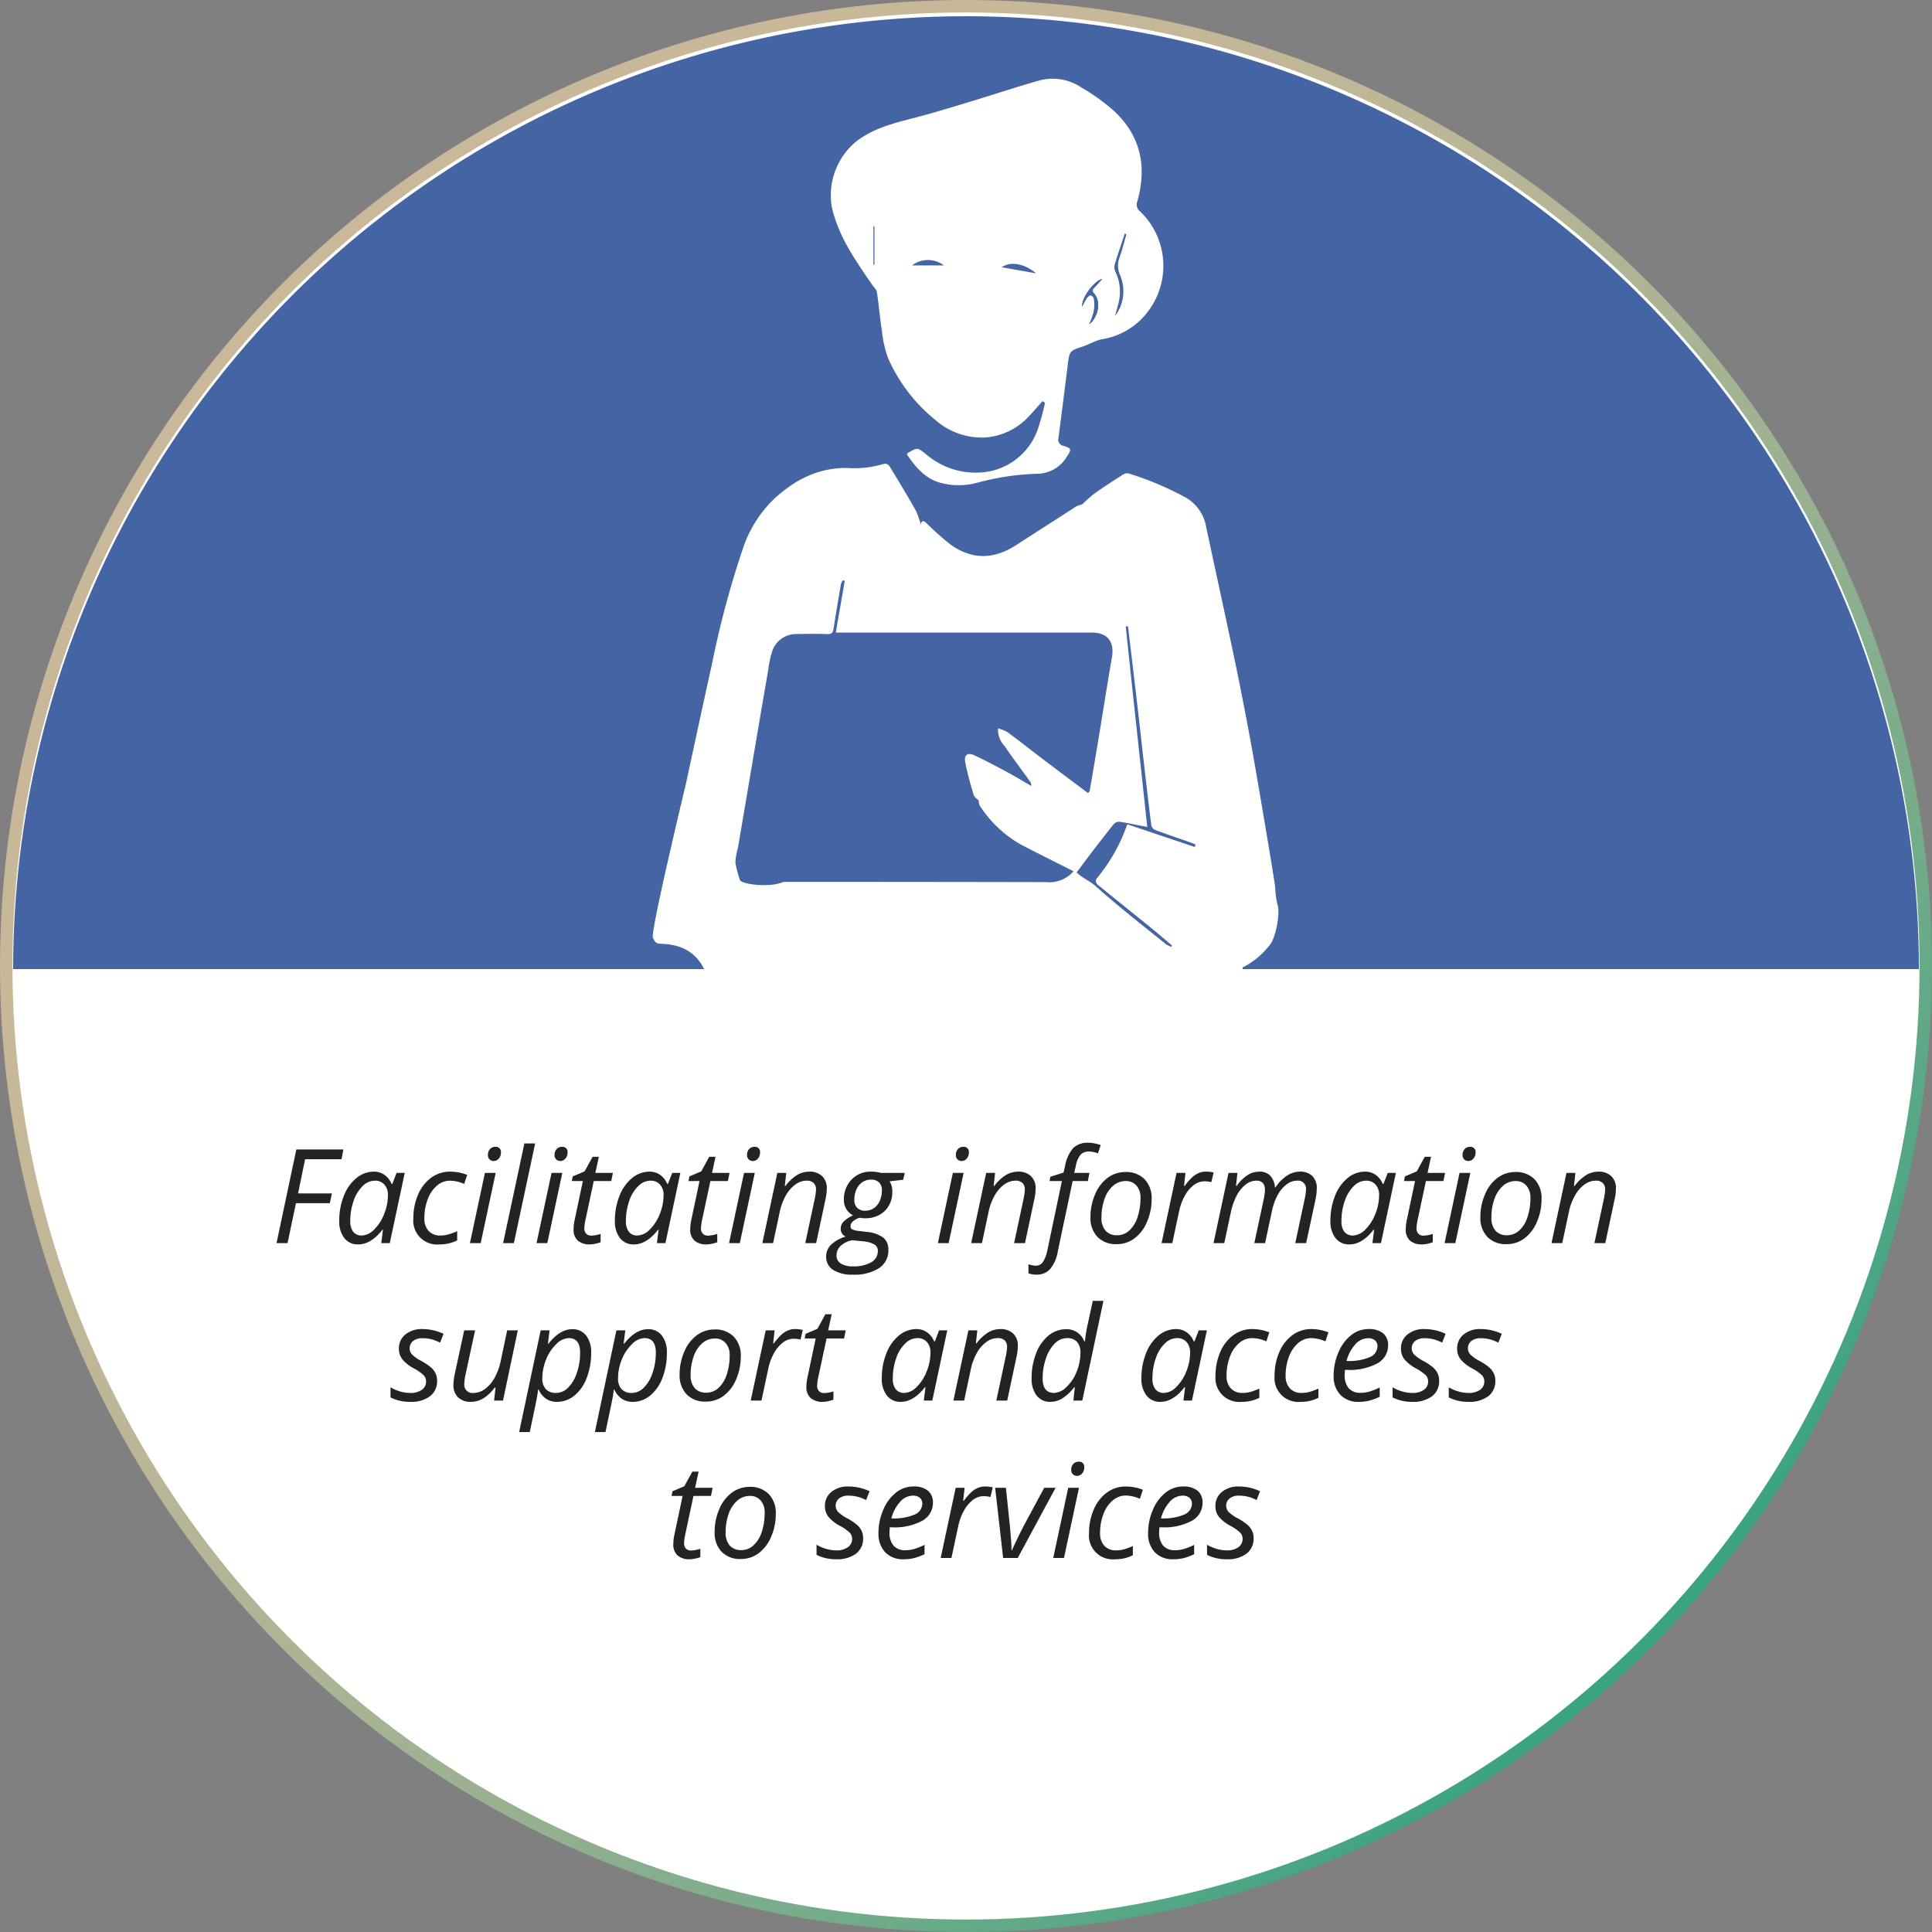 <svg xmlns="http://www.w3.org/2000/svg" xmlns:xlink="http://www.w3.org/1999/xlink" viewBox="0 0 310 310"><rect x="0" y="0" width="310" height="310" fill="#808080" stroke="none"/><defs><linearGradient id="New_Gradient_Swatch_7" x1="45.396" y1="264.602" x2="264.599" y2="45.398" gradientTransform="matrix(-1, 0, 0, 1, 309.998, 0)" gradientUnits="userSpaceOnUse"><stop offset="0" stop-color="#38a380"/><stop offset="0.068" stop-color="#4fa684"/><stop offset="0.2" stop-color="#74ac8a"/><stop offset="0.337" stop-color="#93b090"/><stop offset="0.48" stop-color="#abb494"/><stop offset="0.632" stop-color="#bcb697"/><stop offset="0.796" stop-color="#c6b898"/><stop offset="1" stop-color="#c9b899"/></linearGradient></defs><g id="Layer_2" data-name="Layer 2"><g id="Layer_1-2" data-name="Layer 1"><circle cx="155" cy="155" r="154" fill="#fff" stroke-miterlimit="10" stroke-width="2" stroke="url(#New_Gradient_Swatch_7)"/><path d="M46.139,199.467H44.372l3.176-15.027H55.102l-.308,1.572H48.956l-1.13,5.479h5.427l-.329,1.572h-5.438Z" fill="#232323"/><path d="M59.996,187.996a2.913,2.913,0,0,1,1.686.508A3.317,3.317,0,0,1,62.833,189.969h.112l.689-1.768H64.939l-2.395,11.266H61.177l.268-2.148h-.083q-1.84,2.353-3.875,2.354a2.71,2.71,0,0,1-2.24-1.018,4.35,4.35,0,0,1-.812-2.785,10.604,10.604,0,0,1,.73-3.969,6.857,6.857,0,0,1,2.015-2.867A4.384,4.384,0,0,1,59.996,187.996Zm-1.953,10.248a2.898,2.898,0,0,0,1.983-.951,7.056,7.056,0,0,0,1.604-2.479,8.101,8.101,0,0,0,.617-3.057,2.393,2.393,0,0,0-.576-1.686,1.955,1.955,0,0,0-1.511-.627,2.835,2.835,0,0,0-1.989.883,5.966,5.966,0,0,0-1.443,2.395,9.656,9.656,0,0,0-.524,3.188,2.696,2.696,0,0,0,.482,1.752A1.67,1.67,0,0,0,58.042,198.244Z" fill="#232323"/><path d="M70.52,199.672a3.825,3.825,0,0,1-4.194-4.203,9.355,9.355,0,0,1,.761-3.793,6.45,6.45,0,0,1,2.103-2.709,5.01,5.01,0,0,1,3.017-.971,7.534,7.534,0,0,1,2.755.523L74.477,189.969a5.809,5.809,0,0,0-2.251-.523,3.221,3.221,0,0,0-2.102.785,5.183,5.183,0,0,0-1.491,2.189,8.429,8.429,0,0,0-.539,3.049,2.874,2.874,0,0,0,.684,2.045,2.458,2.458,0,0,0,1.886.73,4.68,4.68,0,0,0,1.398-.207,12.693,12.693,0,0,0,1.295-.482v1.469A6.175,6.175,0,0,1,70.52,199.672Z" fill="#232323"/><path d="M77.129,199.467H75.403l2.405-11.266h1.727Zm1.162-14.145a1.35,1.35,0,0,1,.328-.939,1.094,1.094,0,0,1,.854-.365.809.809,0,0,1,.904.926,1.391,1.391,0,0,1-.344.955,1.034,1.034,0,0,1-.797.391.951.951,0,0,1-.679-.252A.936.936,0,0,1,78.291,185.323Z" fill="#232323"/><path d="M82.454,199.467H80.727l3.412-15.994h1.728Z" fill="#232323"/><path d="M87.819,199.467H86.092l2.405-11.266H90.224Zm1.162-14.145a1.35,1.35,0,0,1,.328-.939,1.094,1.094,0,0,1,.854-.365.809.809,0,0,1,.904.926,1.391,1.391,0,0,1-.344.955,1.034,1.034,0,0,1-.797.391.951.951,0,0,1-.679-.252A.936.936,0,0,1,88.981,185.323Z" fill="#232323"/><path d="M94.89,198.264a5.586,5.586,0,0,0,1.48-.268v1.326a4.751,4.751,0,0,1-.863.246,4.454,4.454,0,0,1-.822.104,2.857,2.857,0,0,1-1.969-.611,2.325,2.325,0,0,1-.684-1.824,7.479,7.479,0,0,1,.186-1.543l1.306-6.188H91.755l.145-.75,1.901-.801,1.284-2.344h1.008l-.565,2.59h2.816l-.268,1.305H95.271l-1.326,6.209a7.327,7.327,0,0,0-.185,1.357,1.217,1.217,0,0,0,.298.883A1.105,1.105,0,0,0,94.89,198.264Z" fill="#232323"/><path d="M104.224,187.996a2.913,2.913,0,0,1,1.686.508A3.317,3.317,0,0,1,107.061,189.969h.112l.689-1.768h1.305l-2.395,11.266h-1.367l.268-2.148h-.083q-1.84,2.353-3.875,2.354a2.71,2.71,0,0,1-2.24-1.018,4.35,4.35,0,0,1-.812-2.785,10.604,10.604,0,0,1,.73-3.969,6.857,6.857,0,0,1,2.015-2.867A4.384,4.384,0,0,1,104.224,187.996Zm-1.953,10.248a2.898,2.898,0,0,0,1.983-.951,7.055,7.055,0,0,0,1.604-2.479,8.101,8.101,0,0,0,.617-3.057,2.393,2.393,0,0,0-.576-1.686,1.955,1.955,0,0,0-1.511-.627,2.834,2.834,0,0,0-1.989.883,5.966,5.966,0,0,0-1.443,2.395,9.656,9.656,0,0,0-.524,3.188,2.696,2.696,0,0,0,.482,1.752A1.67,1.67,0,0,0,102.271,198.244Z" fill="#232323"/><path d="M113.607,198.264a5.586,5.586,0,0,0,1.48-.268v1.326a4.751,4.751,0,0,1-.863.246,4.454,4.454,0,0,1-.822.104,2.857,2.857,0,0,1-1.969-.611,2.325,2.325,0,0,1-.684-1.824,7.478,7.478,0,0,1,.186-1.543l1.306-6.188h-1.769l.145-.75,1.901-.801,1.284-2.344H114.81l-.565,2.59H117.061l-.268,1.305h-2.806l-1.326,6.209a7.328,7.328,0,0,0-.185,1.357,1.217,1.217,0,0,0,.298.883A1.105,1.105,0,0,0,113.607,198.264Z" fill="#232323"/><path d="M118.706,199.467H116.979l2.405-11.266h1.727Zm1.162-14.145a1.35,1.35,0,0,1,.328-.939,1.094,1.094,0,0,1,.854-.365.809.809,0,0,1,.904.926,1.391,1.391,0,0,1-.344.955,1.034,1.034,0,0,1-.797.391.951.951,0,0,1-.679-.252A.936.936,0,0,1,119.868,185.323Z" fill="#232323"/><path d="M129.21,199.467l1.521-7.113a9.383,9.383,0,0,0,.205-1.48,1.457,1.457,0,0,0-.365-1.037,1.525,1.525,0,0,0-1.166-.391,3.051,3.051,0,0,0-1.783.615,5.514,5.514,0,0,0-1.532,1.758,9.298,9.298,0,0,0-1.002,2.766l-1.038,4.883h-1.727l2.405-11.266h1.429l-.227,2.086h.104a6.885,6.885,0,0,1,1.906-1.773,3.832,3.832,0,0,1,1.906-.518,2.887,2.887,0,0,1,2.062.713,2.625,2.625,0,0,1,.755,2,8.394,8.394,0,0,1-.236,1.85l-1.47,6.908Z" fill="#232323"/><path d="M145.173,188.201l-.257,1.1-2.169.246a2.899,2.899,0,0,1,.421,1.625,4.168,4.168,0,0,1-1.197,3.129,4.384,4.384,0,0,1-3.201,1.168,3.463,3.463,0,0,1-.864-.082q-1.428.545-1.429,1.346a.546.546,0,0,0,.34.561,4.123,4.123,0,0,0,.986.221l1.203.145a5.341,5.341,0,0,1,2.697.904,2.411,2.411,0,0,1,.838,1.994,3.354,3.354,0,0,1-1.5,2.928,7.352,7.352,0,0,1-4.225,1.039,5.572,5.572,0,0,1-3.125-.756A2.42,2.42,0,0,1,132.561,201.635a2.651,2.651,0,0,1,.74-1.871,5.758,5.758,0,0,1,2.395-1.346,1.339,1.339,0,0,1-.801-1.244,1.632,1.632,0,0,1,.523-1.217,5.393,5.393,0,0,1,1.46-.951,2.674,2.674,0,0,1-1.059-.973,2.706,2.706,0,0,1-.411-1.494,4.515,4.515,0,0,1,1.229-3.27,4.169,4.169,0,0,1,3.14-1.273,6.21,6.21,0,0,1,1.583.205ZM134.226,201.471a1.448,1.448,0,0,0,.669,1.254,3.488,3.488,0,0,0,1.983.463,5.559,5.559,0,0,0,2.924-.652,2.058,2.058,0,0,0,1.054-1.846,1.153,1.153,0,0,0-.555-1.008,4.462,4.462,0,0,0-1.892-.514l-1.634-.164a3.715,3.715,0,0,0-1.892.904A2.114,2.114,0,0,0,134.226,201.471Zm2.857-8.994a1.793,1.793,0,0,0,.463,1.332,1.749,1.749,0,0,0,1.285.457,2.386,2.386,0,0,0,1.418-.432,2.752,2.752,0,0,0,.931-1.188,4.12,4.12,0,0,0,.323-1.639,1.716,1.716,0,0,0-.452-1.285,1.776,1.776,0,0,0-1.295-.441,2.407,2.407,0,0,0-1.403.416,2.735,2.735,0,0,0-.936,1.16A3.919,3.919,0,0,0,137.083,192.477Z" fill="#232323"/><path d="M152.213,199.467H150.487l2.405-11.266h1.727Zm1.162-14.145a1.35,1.35,0,0,1,.328-.939,1.094,1.094,0,0,1,.854-.365.809.809,0,0,1,.904.926,1.391,1.391,0,0,1-.344.955,1.034,1.034,0,0,1-.797.391.951.951,0,0,1-.679-.252A.936.936,0,0,1,153.375,185.323Z" fill="#232323"/><path d="M162.718,199.467l1.521-7.113a9.383,9.383,0,0,0,.205-1.48,1.457,1.457,0,0,0-.365-1.037,1.525,1.525,0,0,0-1.166-.391,3.051,3.051,0,0,0-1.783.615,5.513,5.513,0,0,0-1.532,1.758,9.298,9.298,0,0,0-1.002,2.766l-1.038,4.883h-1.727l2.405-11.266h1.429l-.227,2.086h.104a6.885,6.885,0,0,1,1.906-1.773,3.832,3.832,0,0,1,1.906-.518,2.887,2.887,0,0,1,2.062.713,2.625,2.625,0,0,1,.755,2,8.394,8.394,0,0,1-.236,1.85l-1.47,6.908Z" fill="#232323"/><path d="M166.305,204.524a3.619,3.619,0,0,1-1.284-.217v-1.449a3.573,3.573,0,0,0,1.151.227,1.359,1.359,0,0,0,1.202-.637,5.454,5.454,0,0,0,.679-1.82l2.333-11.121h-1.983l.133-.688,2.118-.68.236-1.027a6.087,6.087,0,0,1,1.311-2.904,3.344,3.344,0,0,1,2.481-.848,5.398,5.398,0,0,1,1.008.119,4.649,4.649,0,0,1,.925.262l-.441,1.326a3.995,3.995,0,0,0-1.408-.299,1.816,1.816,0,0,0-1.373.498,3.97,3.97,0,0,0-.775,1.826l-.257,1.109h2.446l-.257,1.305h-2.437L169.728,200.793a5.871,5.871,0,0,1-1.233,2.836A2.852,2.852,0,0,1,166.305,204.524Z" fill="#232323"/><path d="M180.572,188.057a4.119,4.119,0,0,1,3.083,1.156,4.357,4.357,0,0,1,1.131,3.182,9.117,9.117,0,0,1-.74,3.648,6.307,6.307,0,0,1-2.004,2.652,4.688,4.688,0,0,1-2.857.936,4.092,4.092,0,0,1-3.094-1.162,4.379,4.379,0,0,1-1.121-3.176,9.097,9.097,0,0,1,.751-3.674,6.225,6.225,0,0,1,2.024-2.643A4.719,4.719,0,0,1,180.572,188.057Zm2.426,4.102a2.806,2.806,0,0,0-.643-1.916,2.196,2.196,0,0,0-1.742-.736,3.007,3.007,0,0,0-2.01.762,4.886,4.886,0,0,0-1.377,2.111,8.794,8.794,0,0,0-.488,3.008,3.028,3.028,0,0,0,.652,2.08,2.377,2.377,0,0,0,1.876.734,2.833,2.833,0,0,0,1.922-.75,4.89,4.89,0,0,0,1.331-2.133A9.655,9.655,0,0,0,182.998,192.158Z" fill="#232323"/><path d="M193.502,187.996a4.705,4.705,0,0,1,1.233.143l-.37,1.543a4.48,4.48,0,0,0-1.079-.135,2.862,2.862,0,0,0-1.753.617,5.438,5.438,0,0,0-1.429,1.711,8.76,8.76,0,0,0-.899,2.432l-1.1,5.16h-1.727l2.405-11.266h1.429l-.227,2.086h.104A10.145,10.145,0,0,1,191.313,188.885a3.858,3.858,0,0,1,1.013-.658A2.905,2.905,0,0,1,193.502,187.996Z" fill="#232323"/><path d="M201.263,199.467l1.521-7.113a8.413,8.413,0,0,0,.186-1.387,1.757,1.757,0,0,0-.319-1.121,1.312,1.312,0,0,0-1.089-.4,2.766,2.766,0,0,0-1.681.615,5.39,5.39,0,0,0-1.439,1.764,10.189,10.189,0,0,0-.961,2.76l-1.038,4.883h-1.727l2.405-11.266h1.429l-.227,2.086h.104a6.463,6.463,0,0,1,1.783-1.758,3.521,3.521,0,0,1,1.834-.533,2.335,2.335,0,0,1,1.789.668,3.056,3.056,0,0,1,.74,1.859h.082a6.597,6.597,0,0,1,1.881-1.906,3.773,3.773,0,0,1,2.015-.621,2.764,2.764,0,0,1,2.02.699,2.719,2.719,0,0,1,.715,2.035,9.817,9.817,0,0,1-.227,1.828l-1.48,6.908h-1.747l1.521-7.113a9.371,9.371,0,0,0,.205-1.5,1.294,1.294,0,0,0-1.47-1.408,2.766,2.766,0,0,0-1.645.596,5.188,5.188,0,0,0-1.424,1.691,9.214,9.214,0,0,0-.93,2.594l-1.1,5.141Z" fill="#232323"/><path d="M219.035,187.996a2.913,2.913,0,0,1,1.686.508,3.317,3.317,0,0,1,1.151,1.465h.112l.689-1.768H223.978l-2.395,11.266h-1.367l.268-2.148h-.083q-1.84,2.353-3.875,2.354a2.71,2.71,0,0,1-2.24-1.018,4.35,4.35,0,0,1-.812-2.785,10.604,10.604,0,0,1,.73-3.969,6.857,6.857,0,0,1,2.015-2.867A4.384,4.384,0,0,1,219.035,187.996Zm-1.953,10.248a2.898,2.898,0,0,0,1.983-.951,7.055,7.055,0,0,0,1.604-2.479,8.101,8.101,0,0,0,.617-3.057,2.393,2.393,0,0,0-.576-1.686,1.955,1.955,0,0,0-1.511-.627,2.835,2.835,0,0,0-1.989.883,5.966,5.966,0,0,0-1.443,2.395,9.657,9.657,0,0,0-.524,3.188,2.696,2.696,0,0,0,.482,1.752A1.67,1.67,0,0,0,217.082,198.244Z" fill="#232323"/><path d="M228.417,198.264a5.586,5.586,0,0,0,1.48-.268v1.326a4.751,4.751,0,0,1-.863.246,4.454,4.454,0,0,1-.822.104,2.857,2.857,0,0,1-1.969-.611,2.325,2.325,0,0,1-.684-1.824,7.478,7.478,0,0,1,.186-1.543l1.306-6.188H225.283l.145-.75,1.901-.801,1.284-2.344h1.008l-.565,2.59h2.816l-.268,1.305h-2.806l-1.326,6.209a7.327,7.327,0,0,0-.185,1.357,1.217,1.217,0,0,0,.298.883A1.105,1.105,0,0,0,228.417,198.264Z" fill="#232323"/><path d="M233.516,199.467h-1.727l2.405-11.266h1.727Zm1.162-14.145a1.35,1.35,0,0,1,.328-.939,1.094,1.094,0,0,1,.854-.365.809.809,0,0,1,.904.926,1.391,1.391,0,0,1-.344.955,1.034,1.034,0,0,1-.797.391.951.951,0,0,1-.679-.252A.936.936,0,0,1,234.678,185.323Z" fill="#232323"/><path d="M243.137,188.057a4.119,4.119,0,0,1,3.083,1.156,4.357,4.357,0,0,1,1.131,3.182,9.117,9.117,0,0,1-.74,3.648,6.307,6.307,0,0,1-2.004,2.652,4.688,4.688,0,0,1-2.857.936,4.092,4.092,0,0,1-3.094-1.162,4.379,4.379,0,0,1-1.121-3.176,9.097,9.097,0,0,1,.751-3.674,6.225,6.225,0,0,1,2.024-2.643A4.719,4.719,0,0,1,243.137,188.057Zm2.426,4.102a2.806,2.806,0,0,0-.643-1.916,2.196,2.196,0,0,0-1.742-.736,3.007,3.007,0,0,0-2.01.762,4.886,4.886,0,0,0-1.377,2.111,8.794,8.794,0,0,0-.488,3.008,3.028,3.028,0,0,0,.652,2.08,2.377,2.377,0,0,0,1.876.734,2.833,2.833,0,0,0,1.922-.75,4.89,4.89,0,0,0,1.331-2.133A9.655,9.655,0,0,0,245.563,192.158Z" fill="#232323"/><path d="M255.832,199.467l1.521-7.113a9.383,9.383,0,0,0,.205-1.48,1.457,1.457,0,0,0-.365-1.037,1.525,1.525,0,0,0-1.166-.391,3.051,3.051,0,0,0-1.783.615,5.513,5.513,0,0,0-1.532,1.758,9.298,9.298,0,0,0-1.002,2.766l-1.038,4.883h-1.727l2.405-11.266h1.429l-.227,2.086h.104a6.885,6.885,0,0,1,1.906-1.773,3.832,3.832,0,0,1,1.906-.518,2.887,2.887,0,0,1,2.062.713,2.625,2.625,0,0,1,.755,2,8.394,8.394,0,0,1-.236,1.85l-1.47,6.908Z" fill="#232323"/><path d="M70.134,221.532a3.013,3.013,0,0,1-1.136,2.502,5.043,5.043,0,0,1-3.202.9,6.83,6.83,0,0,1-3.135-.711v-1.623a6.44,6.44,0,0,0,1.553.668,5.641,5.641,0,0,0,1.541.236,3.139,3.139,0,0,0,1.953-.514,1.601,1.601,0,0,0,.658-1.316,1.422,1.422,0,0,0-.36-.986,7.247,7.247,0,0,0-1.552-1.1,6.243,6.243,0,0,1-1.892-1.471,2.705,2.705,0,0,1-.555-1.705,2.834,2.834,0,0,1,1.038-2.287,4.116,4.116,0,0,1,2.734-.869,7.94,7.94,0,0,1,3.392.762l-.555,1.408-.576-.258a5.706,5.706,0,0,0-2.261-.441,2.295,2.295,0,0,0-1.501.447,1.506,1.506,0,0,0-.18,2.143,6.453,6.453,0,0,0,1.506,1.059,8.663,8.663,0,0,1,1.577,1.059,3.054,3.054,0,0,1,.715.951A2.689,2.689,0,0,1,70.134,221.532Z" fill="#232323"/><path d="M76.23,213.461l-1.542,7.145a7.723,7.723,0,0,0-.185,1.428,1.318,1.318,0,0,0,1.511,1.471,3.053,3.053,0,0,0,1.778-.617,5.47,5.47,0,0,0,1.541-1.768,9.461,9.461,0,0,0,1.018-2.775l1.028-4.883h1.706l-2.374,11.266H79.283l.226-2.086h-.123A6.753,6.753,0,0,1,77.463,224.43a3.894,3.894,0,0,1-1.892.504,2.871,2.871,0,0,1-2.065-.715,2.682,2.682,0,0,1-.751-2.041,9.599,9.599,0,0,1,.227-1.768l1.501-6.949Z" fill="#232323"/><path d="M89.344,224.934a3.009,3.009,0,0,1-1.747-.516,3.333,3.333,0,0,1-1.161-1.438H86.332l-.041.391c-.021.17-.057.41-.107.719q-.078.463-1.177,5.693h-1.707l3.454-16.322h1.429l-.268,2.148h.082q1.84-2.332,3.824-2.332a2.703,2.703,0,0,1,2.22,1.002,4.356,4.356,0,0,1,.812,2.811,10.899,10.899,0,0,1-.71,3.998,6.632,6.632,0,0,1-1.963,2.832A4.392,4.392,0,0,1,89.344,224.934Zm1.912-10.229a2.975,2.975,0,0,0-2.01.977,6.989,6.989,0,0,0-1.624,2.457,7.996,7.996,0,0,0-.601,3.031,2.419,2.419,0,0,0,.57,1.732,2.167,2.167,0,0,0,1.649.602,2.718,2.718,0,0,0,1.896-.832,5.85,5.85,0,0,0,1.413-2.369,9.869,9.869,0,0,0,.534-3.264Q93.085,214.704,91.256,214.705Z" fill="#232323"/><path d="M101.494,224.934a3.009,3.009,0,0,1-1.747-.516,3.333,3.333,0,0,1-1.161-1.438h-.104l-.041.391c-.021.17-.057.41-.107.719q-.078.463-1.177,5.693h-1.707l3.454-16.322h1.429l-.268,2.148h.082q1.84-2.332,3.824-2.332a2.703,2.703,0,0,1,2.22,1.002,4.356,4.356,0,0,1,.812,2.811,10.899,10.899,0,0,1-.71,3.998,6.632,6.632,0,0,1-1.963,2.832A4.392,4.392,0,0,1,101.494,224.934Zm1.912-10.229a2.975,2.975,0,0,0-2.01.977,6.989,6.989,0,0,0-1.624,2.457,7.996,7.996,0,0,0-.601,3.031,2.419,2.419,0,0,0,.57,1.732,2.167,2.167,0,0,0,1.649.602,2.718,2.718,0,0,0,1.896-.832,5.85,5.85,0,0,0,1.413-2.369,9.869,9.869,0,0,0,.534-3.264Q105.235,214.704,103.406,214.705Z" fill="#232323"/><path d="M114.651,213.319a4.111,4.111,0,0,1,3.083,1.156,4.354,4.354,0,0,1,1.131,3.182,9.124,9.124,0,0,1-.74,3.648,6.319,6.319,0,0,1-2.004,2.652,4.686,4.686,0,0,1-2.857.934,4.099,4.099,0,0,1-3.094-1.16,4.385,4.385,0,0,1-1.121-3.176,9.106,9.106,0,0,1,.751-3.676,6.231,6.231,0,0,1,2.024-2.641A4.719,4.719,0,0,1,114.651,213.319Zm2.426,4.102a2.811,2.811,0,0,0-.643-1.918,2.195,2.195,0,0,0-1.742-.734,3.014,3.014,0,0,0-2.01.76,4.893,4.893,0,0,0-1.377,2.113,8.774,8.774,0,0,0-.488,3.006,3.03,3.03,0,0,0,.652,2.082,2.377,2.377,0,0,0,1.876.734,2.833,2.833,0,0,0,1.922-.75,4.89,4.89,0,0,0,1.331-2.133A9.655,9.655,0,0,0,117.077,217.42Z" fill="#232323"/><path d="M127.581,213.256a4.7,4.7,0,0,1,1.233.145l-.37,1.541a4.576,4.576,0,0,0-1.079-.133,2.85,2.85,0,0,0-1.753.617,5.394,5.394,0,0,0-1.429,1.711,8.724,8.724,0,0,0-.899,2.43l-1.1,5.16H120.457l2.405-11.266h1.429l-.227,2.088h.104a10.067,10.067,0,0,1,1.223-1.404,3.899,3.899,0,0,1,1.013-.656A2.906,2.906,0,0,1,127.581,213.256Z" fill="#232323"/><path d="M132.247,223.526a5.586,5.586,0,0,0,1.48-.268v1.326a4.751,4.751,0,0,1-.863.246,4.454,4.454,0,0,1-.822.104,2.858,2.858,0,0,1-1.969-.613,2.322,2.322,0,0,1-.684-1.824,7.476,7.476,0,0,1,.186-1.541l1.306-6.188H129.112l.145-.75,1.901-.803,1.284-2.344h1.008l-.565,2.59h2.816l-.268,1.307h-2.806l-1.326,6.207a7.347,7.347,0,0,0-.185,1.357,1.222,1.222,0,0,0,.298.885A1.105,1.105,0,0,0,132.247,223.526Z" fill="#232323"/><path d="M147.048,213.256a2.901,2.901,0,0,1,1.686.51,3.296,3.296,0,0,1,1.151,1.465h.112l.689-1.77h1.305l-2.395,11.266H148.23l.268-2.148h-.083q-1.84,2.355-3.875,2.355a2.71,2.71,0,0,1-2.24-1.018,4.356,4.356,0,0,1-.812-2.787,10.601,10.601,0,0,1,.73-3.967,6.845,6.845,0,0,1,2.015-2.867A4.376,4.376,0,0,1,147.048,213.256Zm-1.953,10.248a2.89,2.89,0,0,0,1.983-.951,7.029,7.029,0,0,0,1.604-2.477,8.11,8.11,0,0,0,.617-3.059,2.397,2.397,0,0,0-.576-1.686,1.955,1.955,0,0,0-1.511-.627,2.829,2.829,0,0,0-1.989.885,5.952,5.952,0,0,0-1.443,2.395,9.653,9.653,0,0,0-.524,3.186,2.706,2.706,0,0,0,.482,1.754A1.669,1.669,0,0,0,145.095,223.504Z" fill="#232323"/><path d="M159.866,224.727l1.521-7.111a9.412,9.412,0,0,0,.205-1.48,1.465,1.465,0,0,0-.365-1.039,1.533,1.533,0,0,0-1.166-.391,3.04,3.04,0,0,0-1.783.617,5.472,5.472,0,0,0-1.532,1.758,9.258,9.258,0,0,0-1.002,2.766l-1.038,4.881H152.979l2.405-11.266H156.813l-.227,2.088h.104a6.855,6.855,0,0,1,1.906-1.773,3.834,3.834,0,0,1,1.906-.52,2.879,2.879,0,0,1,2.062.715,2.622,2.622,0,0,1,.755,2,8.408,8.408,0,0,1-.236,1.85l-1.47,6.906Z" fill="#232323"/><path d="M171.09,213.278a2.997,2.997,0,0,1,2.888,1.953h.103a23.864,23.864,0,0,1,.463-2.816l.802-3.68h1.706l-3.392,15.992h-1.429l.226-2.148h-.082a7.742,7.742,0,0,1-1.942,1.82,3.64,3.64,0,0,1-1.871.535,2.692,2.692,0,0,1-2.23-1.008,4.383,4.383,0,0,1-.802-2.797,10.664,10.664,0,0,1,.74-4.029,6.735,6.735,0,0,1,1.999-2.826A4.435,4.435,0,0,1,171.09,213.278Zm-1.953,10.227a2.996,2.996,0,0,0,1.994-.961,6.755,6.755,0,0,0,1.629-2.457,8.105,8.105,0,0,0,.602-3.047,2.463,2.463,0,0,0-.556-1.738,2.101,2.101,0,0,0-1.613-.596,2.753,2.753,0,0,0-1.928.848,5.982,5.982,0,0,0-1.429,2.385,9.704,9.704,0,0,0-.539,3.232Q167.297,223.505,169.137,223.504Z" fill="#232323"/><path d="M188.708,213.256a2.901,2.901,0,0,1,1.686.51,3.295,3.295,0,0,1,1.151,1.465h.112l.689-1.77h1.305l-2.395,11.266h-1.367l.268-2.148h-.083q-1.84,2.355-3.875,2.355a2.71,2.71,0,0,1-2.24-1.018,4.356,4.356,0,0,1-.812-2.787,10.601,10.601,0,0,1,.73-3.967,6.845,6.845,0,0,1,2.015-2.867A4.376,4.376,0,0,1,188.708,213.256Zm-1.953,10.248a2.89,2.89,0,0,0,1.983-.951,7.029,7.029,0,0,0,1.604-2.477,8.11,8.11,0,0,0,.617-3.059,2.397,2.397,0,0,0-.576-1.686,1.955,1.955,0,0,0-1.511-.627,2.829,2.829,0,0,0-1.989.885,5.952,5.952,0,0,0-1.443,2.395,9.653,9.653,0,0,0-.524,3.186,2.706,2.706,0,0,0,.482,1.754A1.669,1.669,0,0,0,186.754,223.504Z" fill="#232323"/><path d="M199.232,224.934a3.828,3.828,0,0,1-4.194-4.205,9.355,9.355,0,0,1,.761-3.793,6.432,6.432,0,0,1,2.103-2.707,5.012,5.012,0,0,1,3.017-.973,7.537,7.537,0,0,1,2.755.525l-.483,1.449a5.815,5.815,0,0,0-2.251-.525,3.213,3.213,0,0,0-2.102.787,5.171,5.171,0,0,0-1.491,2.189,8.426,8.426,0,0,0-.539,3.047,2.874,2.874,0,0,0,.684,2.045,2.451,2.451,0,0,0,1.886.73,4.68,4.68,0,0,0,1.398-.205,12.706,12.706,0,0,0,1.295-.484v1.471A6.175,6.175,0,0,1,199.232,224.934Z" fill="#232323"/><path d="M208.709,224.934a3.828,3.828,0,0,1-4.194-4.205,9.355,9.355,0,0,1,.761-3.793,6.432,6.432,0,0,1,2.103-2.707,5.012,5.012,0,0,1,3.017-.973,7.537,7.537,0,0,1,2.755.525l-.483,1.449a5.815,5.815,0,0,0-2.251-.525,3.213,3.213,0,0,0-2.102.787,5.171,5.171,0,0,0-1.491,2.189,8.426,8.426,0,0,0-.539,3.047,2.874,2.874,0,0,0,.684,2.045,2.451,2.451,0,0,0,1.886.73,4.68,4.68,0,0,0,1.398-.205,12.706,12.706,0,0,0,1.295-.484v1.471A6.175,6.175,0,0,1,208.709,224.934Z" fill="#232323"/><path d="M218.041,224.934a3.932,3.932,0,0,1-2.97-1.121,4.286,4.286,0,0,1-1.08-3.104,9.257,9.257,0,0,1,.767-3.707,6.856,6.856,0,0,1,2.029-2.76,4.433,4.433,0,0,1,2.786-.986,3.535,3.535,0,0,1,2.363.684,2.385,2.385,0,0,1,.792,1.906,3.26,3.26,0,0,1-1.706,2.904,9.34,9.34,0,0,1-4.883,1.053h-.339l-.041.822a3.187,3.187,0,0,0,.632,2.104,2.409,2.409,0,0,0,1.958.754,5.096,5.096,0,0,0,1.331-.184,10.087,10.087,0,0,0,1.701-.68v1.502a9.313,9.313,0,0,1-1.706.631A6.857,6.857,0,0,1,218.041,224.934Zm1.429-10.207a2.75,2.75,0,0,0-1.988.965,6.318,6.318,0,0,0-1.424,2.684h.123a8.387,8.387,0,0,0,3.593-.611,1.921,1.921,0,0,0,1.249-1.773,1.201,1.201,0,0,0-.375-.904A1.652,1.652,0,0,0,219.47,214.727Z" fill="#232323"/><path d="M230.92,221.532a3.013,3.013,0,0,1-1.136,2.502,5.043,5.043,0,0,1-3.202.9,6.83,6.83,0,0,1-3.135-.711v-1.623a6.44,6.44,0,0,0,1.553.668,5.642,5.642,0,0,0,1.541.236,3.139,3.139,0,0,0,1.953-.514,1.601,1.601,0,0,0,.658-1.316,1.422,1.422,0,0,0-.36-.986,7.247,7.247,0,0,0-1.552-1.1,6.243,6.243,0,0,1-1.892-1.471,2.705,2.705,0,0,1-.555-1.705,2.834,2.834,0,0,1,1.038-2.287,4.116,4.116,0,0,1,2.734-.869,7.94,7.94,0,0,1,3.392.762l-.555,1.408-.576-.258a5.706,5.706,0,0,0-2.261-.441,2.295,2.295,0,0,0-1.501.447,1.506,1.506,0,0,0-.18,2.143,6.453,6.453,0,0,0,1.506,1.059,8.663,8.663,0,0,1,1.577,1.059,3.054,3.054,0,0,1,.715.951A2.689,2.689,0,0,1,230.92,221.532Z" fill="#232323"/><path d="M239.935,221.532a3.013,3.013,0,0,1-1.136,2.502,5.043,5.043,0,0,1-3.202.9,6.83,6.83,0,0,1-3.135-.711v-1.623a6.44,6.44,0,0,0,1.553.668,5.642,5.642,0,0,0,1.541.236,3.139,3.139,0,0,0,1.953-.514,1.601,1.601,0,0,0,.658-1.316,1.422,1.422,0,0,0-.36-.986,7.247,7.247,0,0,0-1.552-1.1,6.243,6.243,0,0,1-1.892-1.471,2.705,2.705,0,0,1-.555-1.705,2.834,2.834,0,0,1,1.038-2.287,4.116,4.116,0,0,1,2.734-.869,7.94,7.94,0,0,1,3.392.762l-.555,1.408-.576-.258a5.706,5.706,0,0,0-2.261-.441,2.295,2.295,0,0,0-1.501.447,1.506,1.506,0,0,0-.18,2.143,6.453,6.453,0,0,0,1.506,1.059,8.663,8.663,0,0,1,1.577,1.059,3.054,3.054,0,0,1,.715.951A2.689,2.689,0,0,1,239.935,221.532Z" fill="#232323"/><path d="M110.893,248.785a5.586,5.586,0,0,0,1.48-.268V249.844a4.752,4.752,0,0,1-.863.246,4.454,4.454,0,0,1-.822.104,2.858,2.858,0,0,1-1.969-.613,2.322,2.322,0,0,1-.684-1.824,7.477,7.477,0,0,1,.186-1.541l1.306-6.188h-1.769l.145-.75,1.901-.803,1.284-2.344h1.008l-.565,2.59h2.816l-.268,1.307h-2.806l-1.326,6.207a7.348,7.348,0,0,0-.185,1.357,1.222,1.222,0,0,0,.298.885A1.105,1.105,0,0,0,110.893,248.785Z" fill="#232323"/><path d="M120.268,238.578a4.111,4.111,0,0,1,3.083,1.156,4.354,4.354,0,0,1,1.131,3.182,9.124,9.124,0,0,1-.74,3.648,6.319,6.319,0,0,1-2.004,2.652,4.686,4.686,0,0,1-2.857.934,4.099,4.099,0,0,1-3.094-1.16,4.385,4.385,0,0,1-1.121-3.176,9.106,9.106,0,0,1,.751-3.676,6.231,6.231,0,0,1,2.024-2.641A4.719,4.719,0,0,1,120.268,238.578Zm2.426,4.102a2.811,2.811,0,0,0-.643-1.918,2.194,2.194,0,0,0-1.742-.734,3.014,3.014,0,0,0-2.01.76,4.893,4.893,0,0,0-1.377,2.113,8.774,8.774,0,0,0-.488,3.006,3.03,3.03,0,0,0,.652,2.082,2.377,2.377,0,0,0,1.876.734,2.833,2.833,0,0,0,1.922-.75,4.89,4.89,0,0,0,1.331-2.133A9.655,9.655,0,0,0,122.694,242.68Z" fill="#232323"/><path d="M138.492,246.791a3.013,3.013,0,0,1-1.136,2.502,5.043,5.043,0,0,1-3.202.9,6.83,6.83,0,0,1-3.135-.711v-1.623a6.44,6.44,0,0,0,1.553.668,5.642,5.642,0,0,0,1.541.236,3.139,3.139,0,0,0,1.953-.514,1.601,1.601,0,0,0,.658-1.316,1.422,1.422,0,0,0-.36-.986,7.248,7.248,0,0,0-1.552-1.1,6.242,6.242,0,0,1-1.892-1.471,2.705,2.705,0,0,1-.555-1.705,2.834,2.834,0,0,1,1.038-2.287,4.116,4.116,0,0,1,2.734-.869,7.941,7.941,0,0,1,3.392.762l-.555,1.408-.576-.258a5.706,5.706,0,0,0-2.261-.441,2.295,2.295,0,0,0-1.501.447,1.506,1.506,0,0,0-.18,2.143,6.453,6.453,0,0,0,1.506,1.059,8.664,8.664,0,0,1,1.577,1.059,3.054,3.054,0,0,1,.715.951A2.689,2.689,0,0,1,138.492,246.791Z" fill="#232323"/><path d="M145.007,250.194a3.932,3.932,0,0,1-2.97-1.121,4.286,4.286,0,0,1-1.08-3.104,9.257,9.257,0,0,1,.767-3.707,6.856,6.856,0,0,1,2.029-2.76,4.433,4.433,0,0,1,2.786-.986,3.535,3.535,0,0,1,2.363.684,2.385,2.385,0,0,1,.792,1.906,3.26,3.26,0,0,1-1.706,2.904,9.34,9.34,0,0,1-4.883,1.053h-.339l-.041.822a3.187,3.187,0,0,0,.632,2.104,2.409,2.409,0,0,0,1.958.754,5.096,5.096,0,0,0,1.331-.184,10.087,10.087,0,0,0,1.701-.68v1.502a9.313,9.313,0,0,1-1.706.631A6.857,6.857,0,0,1,145.007,250.194Zm1.429-10.207a2.75,2.75,0,0,0-1.988.965,6.318,6.318,0,0,0-1.424,2.684h.123a8.387,8.387,0,0,0,3.593-.611,1.921,1.921,0,0,0,1.249-1.773,1.201,1.201,0,0,0-.375-.904A1.652,1.652,0,0,0,146.436,239.987Z" fill="#232323"/><path d="M158.062,238.516a4.7,4.7,0,0,1,1.233.145l-.37,1.541a4.576,4.576,0,0,0-1.079-.133,2.85,2.85,0,0,0-1.753.617,5.394,5.394,0,0,0-1.429,1.711,8.725,8.725,0,0,0-.899,2.43l-1.1,5.16H150.939l2.405-11.266h1.429l-.227,2.088h.104a10.068,10.068,0,0,1,1.223-1.404,3.899,3.899,0,0,1,1.013-.656A2.906,2.906,0,0,1,158.062,238.516Z" fill="#232323"/><path d="M160.959,249.987,159.674,238.721h1.728l.657,6.301q.248,2.654.247,3.721h.062q1.305-2.824,1.84-3.812l3.341-6.209h1.829L163.303,249.987Z" fill="#232323"/><path d="M170.724,249.987h-1.727l2.405-11.266h1.727Zm1.162-14.143a1.355,1.355,0,0,1,.328-.941,1.099,1.099,0,0,1,.854-.363.808.808,0,0,1,.904.924,1.399,1.399,0,0,1-.344.957,1.04,1.04,0,0,1-.797.391.951.951,0,0,1-.679-.252A.936.936,0,0,1,171.886,235.844Z" fill="#232323"/><path d="M178.937,250.194a3.828,3.828,0,0,1-4.194-4.205,9.355,9.355,0,0,1,.761-3.793,6.432,6.432,0,0,1,2.103-2.707,5.011,5.011,0,0,1,3.017-.973,7.537,7.537,0,0,1,2.755.525l-.483,1.449a5.815,5.815,0,0,0-2.251-.525,3.213,3.213,0,0,0-2.102.787,5.171,5.171,0,0,0-1.491,2.189,8.426,8.426,0,0,0-.539,3.047,2.874,2.874,0,0,0,.684,2.045,2.451,2.451,0,0,0,1.886.73,4.68,4.68,0,0,0,1.398-.205,12.709,12.709,0,0,0,1.295-.484v1.471A6.175,6.175,0,0,1,178.937,250.194Z" fill="#232323"/><path d="M188.27,250.194a3.932,3.932,0,0,1-2.97-1.121,4.286,4.286,0,0,1-1.08-3.104,9.257,9.257,0,0,1,.767-3.707,6.855,6.855,0,0,1,2.029-2.76,4.433,4.433,0,0,1,2.786-.986,3.535,3.535,0,0,1,2.363.684,2.385,2.385,0,0,1,.792,1.906,3.26,3.26,0,0,1-1.706,2.904,9.34,9.34,0,0,1-4.883,1.053h-.339l-.041.822a3.187,3.187,0,0,0,.632,2.104,2.409,2.409,0,0,0,1.958.754,5.096,5.096,0,0,0,1.331-.184,10.087,10.087,0,0,0,1.701-.68v1.502a9.312,9.312,0,0,1-1.706.631A6.857,6.857,0,0,1,188.27,250.194Zm1.429-10.207a2.75,2.75,0,0,0-1.988.965,6.318,6.318,0,0,0-1.424,2.684h.123a8.387,8.387,0,0,0,3.593-.611,1.921,1.921,0,0,0,1.249-1.773,1.201,1.201,0,0,0-.375-.904A1.652,1.652,0,0,0,189.699,239.987Z" fill="#232323"/><path d="M201.149,246.791a3.013,3.013,0,0,1-1.136,2.502,5.043,5.043,0,0,1-3.202.9,6.83,6.83,0,0,1-3.135-.711v-1.623a6.44,6.44,0,0,0,1.553.668,5.641,5.641,0,0,0,1.541.236,3.139,3.139,0,0,0,1.953-.514,1.601,1.601,0,0,0,.658-1.316,1.422,1.422,0,0,0-.36-.986,7.248,7.248,0,0,0-1.552-1.1,6.242,6.242,0,0,1-1.892-1.471,2.705,2.705,0,0,1-.555-1.705A2.834,2.834,0,0,1,196.061,239.385a4.116,4.116,0,0,1,2.734-.869,7.94,7.94,0,0,1,3.392.762l-.555,1.408-.576-.258a5.706,5.706,0,0,0-2.261-.441,2.295,2.295,0,0,0-1.501.447,1.506,1.506,0,0,0-.18,2.143,6.452,6.452,0,0,0,1.506,1.059,8.664,8.664,0,0,1,1.577,1.059,3.054,3.054,0,0,1,.715.951A2.689,2.689,0,0,1,201.149,246.791Z" fill="#232323"/><path d="M105.986,151.435c-.684-.016-.974-.332-1.226-.997-.392-1.034,5.195-24.194,5.329-24.813,1.372-6.355,2.743-12.741,4.154-19.087a150.549,150.549,0,0,1,4.884-18.292,19.939,19.939,0,0,1,4.751-7.878c3.344-3.205,7.201-5.324,12.024-5.28a16.518,16.518,0,0,0,6.022-.687.954.954,0,0,1,.798.394c1.438,2.356,2.863,4.722,4.226,7.123a13.377,13.377,0,0,1,.786,2.214c.214-.733.508-.575.912-.202a43.964,43.964,0,0,0,3.861,3.435c3.427,2.483,6.967,2.404,10.495.13q4.868-3.139,9.743-6.269a4.244,4.244,0,0,1,.911-.296,20.62,20.62,0,0,1,1.899-1.698c1.472-1.053,2.999-2.03,4.523-3.009a1.347,1.347,0,0,1,.946-.274,49.01,49.01,0,0,1,9.304,3.928A6.711,6.711,0,0,1,193.542,84.603c1.49,6.951,3.019,13.894,4.475,20.851q1.401,6.691,2.633,13.417c.913,4.985,1.74,9.987,2.588,14.984q.712,4.188,1.368,8.385a14.723,14.723,0,0,0,.352,2.85c.542,1.443-.319,5.394-1.126,6.426a13.147,13.147,0,0,1-4.402,3.706c-.016.008-.03-.723-.046.277H307.895a152.892,152.892,0,1,0-305.784,0h110.875C111.49,152.5,108.968,151.502,105.986,151.435Z" fill="#4464a4"/><path d="M125.716,141.5h1.27q20.454,0,40.908.042a5.117,5.117,0,0,0,4.362-1.737c-2.718-1.377-5.446-2.741-8.16-4.135a18.916,18.916,0,0,1-6.916-6.449,2.015,2.015,0,0,1-.138-.776c-.25-.264-.704-.527-.812-.893-.512-1.73-1.011-3.473-1.352-5.243-.233-1.207.384-1.626,1.515-1.091,1.722.815,3.414,1.699,5.093,2.602,1.352.727,2.666,1.526,3.996,2.293a1.234,1.234,0,0,0-.237-.762c-1.354-1.881-2.755-3.731-4.057-5.647a3.8,3.8,0,0,1-1.044-2.828,6.844,6.844,0,0,1,1.541.619c1.993,1.476,3.938,3.016,5.914,4.515,2.319,1.759,4.653,3.499,6.985,5.25.148-.188.246-.256.26-.338q.602-3.488,1.187-6.978c.795-4.781,1.559-9.687,2.385-14.462.427-2.472-.687-3.983-3.22-3.983h-41.079c.491-3,.961-5.555,1.431-8.33-.108-.027-.217.005-.325-.023a2.009,2.009,0,0,0-.284.549c-.41,2.388-.819,4.792-1.189,7.187-.094.607-.297.883-.968.863q-2.41-.074-4.823-.003a4.048,4.048,0,0,0-3.998,2.58,15.899,15.899,0,0,0-.677,3.063q-1.248,7.209-2.463,14.424-1.21,7.119-2.416,14.239a10.03,10.03,0,0,0-.407,2.344,15.939,15.939,0,0,0,.75,2.845C119.15,141.917,123.567,142.476,125.716,141.5Z" fill="#4464a4"/><path d="M179.599,131.85a1.119,1.119,0,0,0-.867.355c-1.278,1.582-2.518,3.195-3.755,4.809-.764.997-1.502,2.014-2.226,2.986.957.918,2.109,1.336,3.069,2.2,3.616,3.25,7.475,6.231,11.253,9.3a4.163,4.163,0,0,0,.861.418l.103-.221c-1.11-.937-2.205-1.893-3.333-2.808-2.89-2.344-5.801-4.662-8.677-7.022a.864.864,0,0,1-.119-.834,27.678,27.678,0,0,0,4.968-8.77q5.44,1.826,10.837,3.638.063-.185.126-.371a5.919,5.919,0,0,0-.553-.259c-1.953-.686-3.915-1.348-5.856-2.065a1.161,1.161,0,0,1-.686-.712c-.425-3.29-.8-6.587-1.179-9.883-.281-2.441-.548-4.884-.828-7.326-.364-3.17-.734-6.292-1.104-9.461-.209-1.795-.423-3.326-.633-5.326h-.369c1.148,11,2.297,21.385,3.455,32.194-.344-.059-.62-.127-.895-.178C181.995,132.296,180.803,132.018,179.599,131.85Z" fill="#4464a4"/><path d="M145.509,72.888c.111-.134.141-.198.192-.227,1.557-.911,1.514-.855,2.934.259a12.159,12.159,0,0,0,8.197,2.913,10.353,10.353,0,0,0,9.732-7.086,40.415,40.415,0,0,0,1.113-4.111l-.405-.279c-.749.839-1.461,1.715-2.253,2.511a10.505,10.505,0,0,1-7.093,3.337,11.269,11.269,0,0,1-7.665-2.676,26.388,26.388,0,0,1-7.754-10.046,17.715,17.715,0,0,1-.991-4.358c-.326-2.076-.498-4.176-.815-6.253-.063-.411-.48-.77-.739-1.15-2.664-3.911-5.428-7.741-6.497-12.514a11.183,11.183,0,0,1,4.037-10.602c2.713-2.032,5.856-2.833,9.043-3.649,3.073-.787,6.108-1.73,9.147-2.647,3.743-1.13,7.451-2.38,11.214-3.433a8.208,8.208,0,0,1,6.517,1.106,32.693,32.693,0,0,1,5.179,3.689c4.421,4.007,5.476,9.025,3.884,14.657a1.363,1.363,0,0,0,.47,1.613A12.082,12.082,0,0,1,184.489,49.579a11.541,11.541,0,0,1-7.786,4.877,5.395,5.395,0,0,0-1.051.353c-.739.293-1.454.656-2.209.895-1.686.534-1.854.717-2.072,2.479q-.748,6.025-1.526,12.046a1.005,1.005,0,0,0,.826,1.309c1.277.402,1.276.58.537,1.693a5.617,5.617,0,0,1-4.754,2.789,40.807,40.807,0,0,0-9.715,1.455,11.491,11.491,0,0,1-5.793.01C148.439,76.797,146.901,74.961,145.509,72.888ZM180.738,37.582l-.268-.082c-.534,1.618-1.091,3.229-1.585,4.859a1.777,1.777,0,0,0,.049,1.155,7.394,7.394,0,0,1,.576,4.941c-.182.755-.396,1.503-.596,2.254a6.568,6.568,0,0,0,.806-6.57,3.656,3.656,0,0,1-.108-2.76c.132-.392.275-.78.39-1.177C180.255,39.331,180.494,38.456,180.738,37.582Zm-5.958,14.431c1.447-1.08,1.923-3.656.786-4.901-.348-.381-.316-.626.024-.963.446-.441.852-.921,1.275-1.385-1.384.338-3.352,3.067-3.224,4.436a13.836,13.836,0,0,1,.741-1.372c.147-.211.451-.48.64-.449a.827.827,0,0,1,.517.595,7.319,7.319,0,0,1-.025,2.002A13.501,13.501,0,0,1,174.78,52.013Zm-8.526-8.15c-1.944-1.614-4.123-1.96-5.532-.983ZM151.453,42.589a4.197,4.197,0,0,0-5.106,0Zm-11.279-.142.105.015V36.321l-.105.001Z" fill="#fff"/><path d="M174.78,52.013a13.501,13.501,0,0,0,.734-2.036,7.319,7.319,0,0,0,.025-2.002.827.827,0,0,0-.517-.595c-.189-.031-.493.238-.64.449a13.836,13.836,0,0,0-.741,1.372c-.127-1.37,1.84-4.099,3.224-4.436-.423.463-.829.944-1.275,1.385-.34.336-.373.581-.024.963C176.703,48.357,176.227,50.933,174.78,52.013Z" fill="#4464a4"/><path d="M140.174,42.447V36.321l.105-.001V42.462Z" fill="#4464a4"/></g></g></svg>